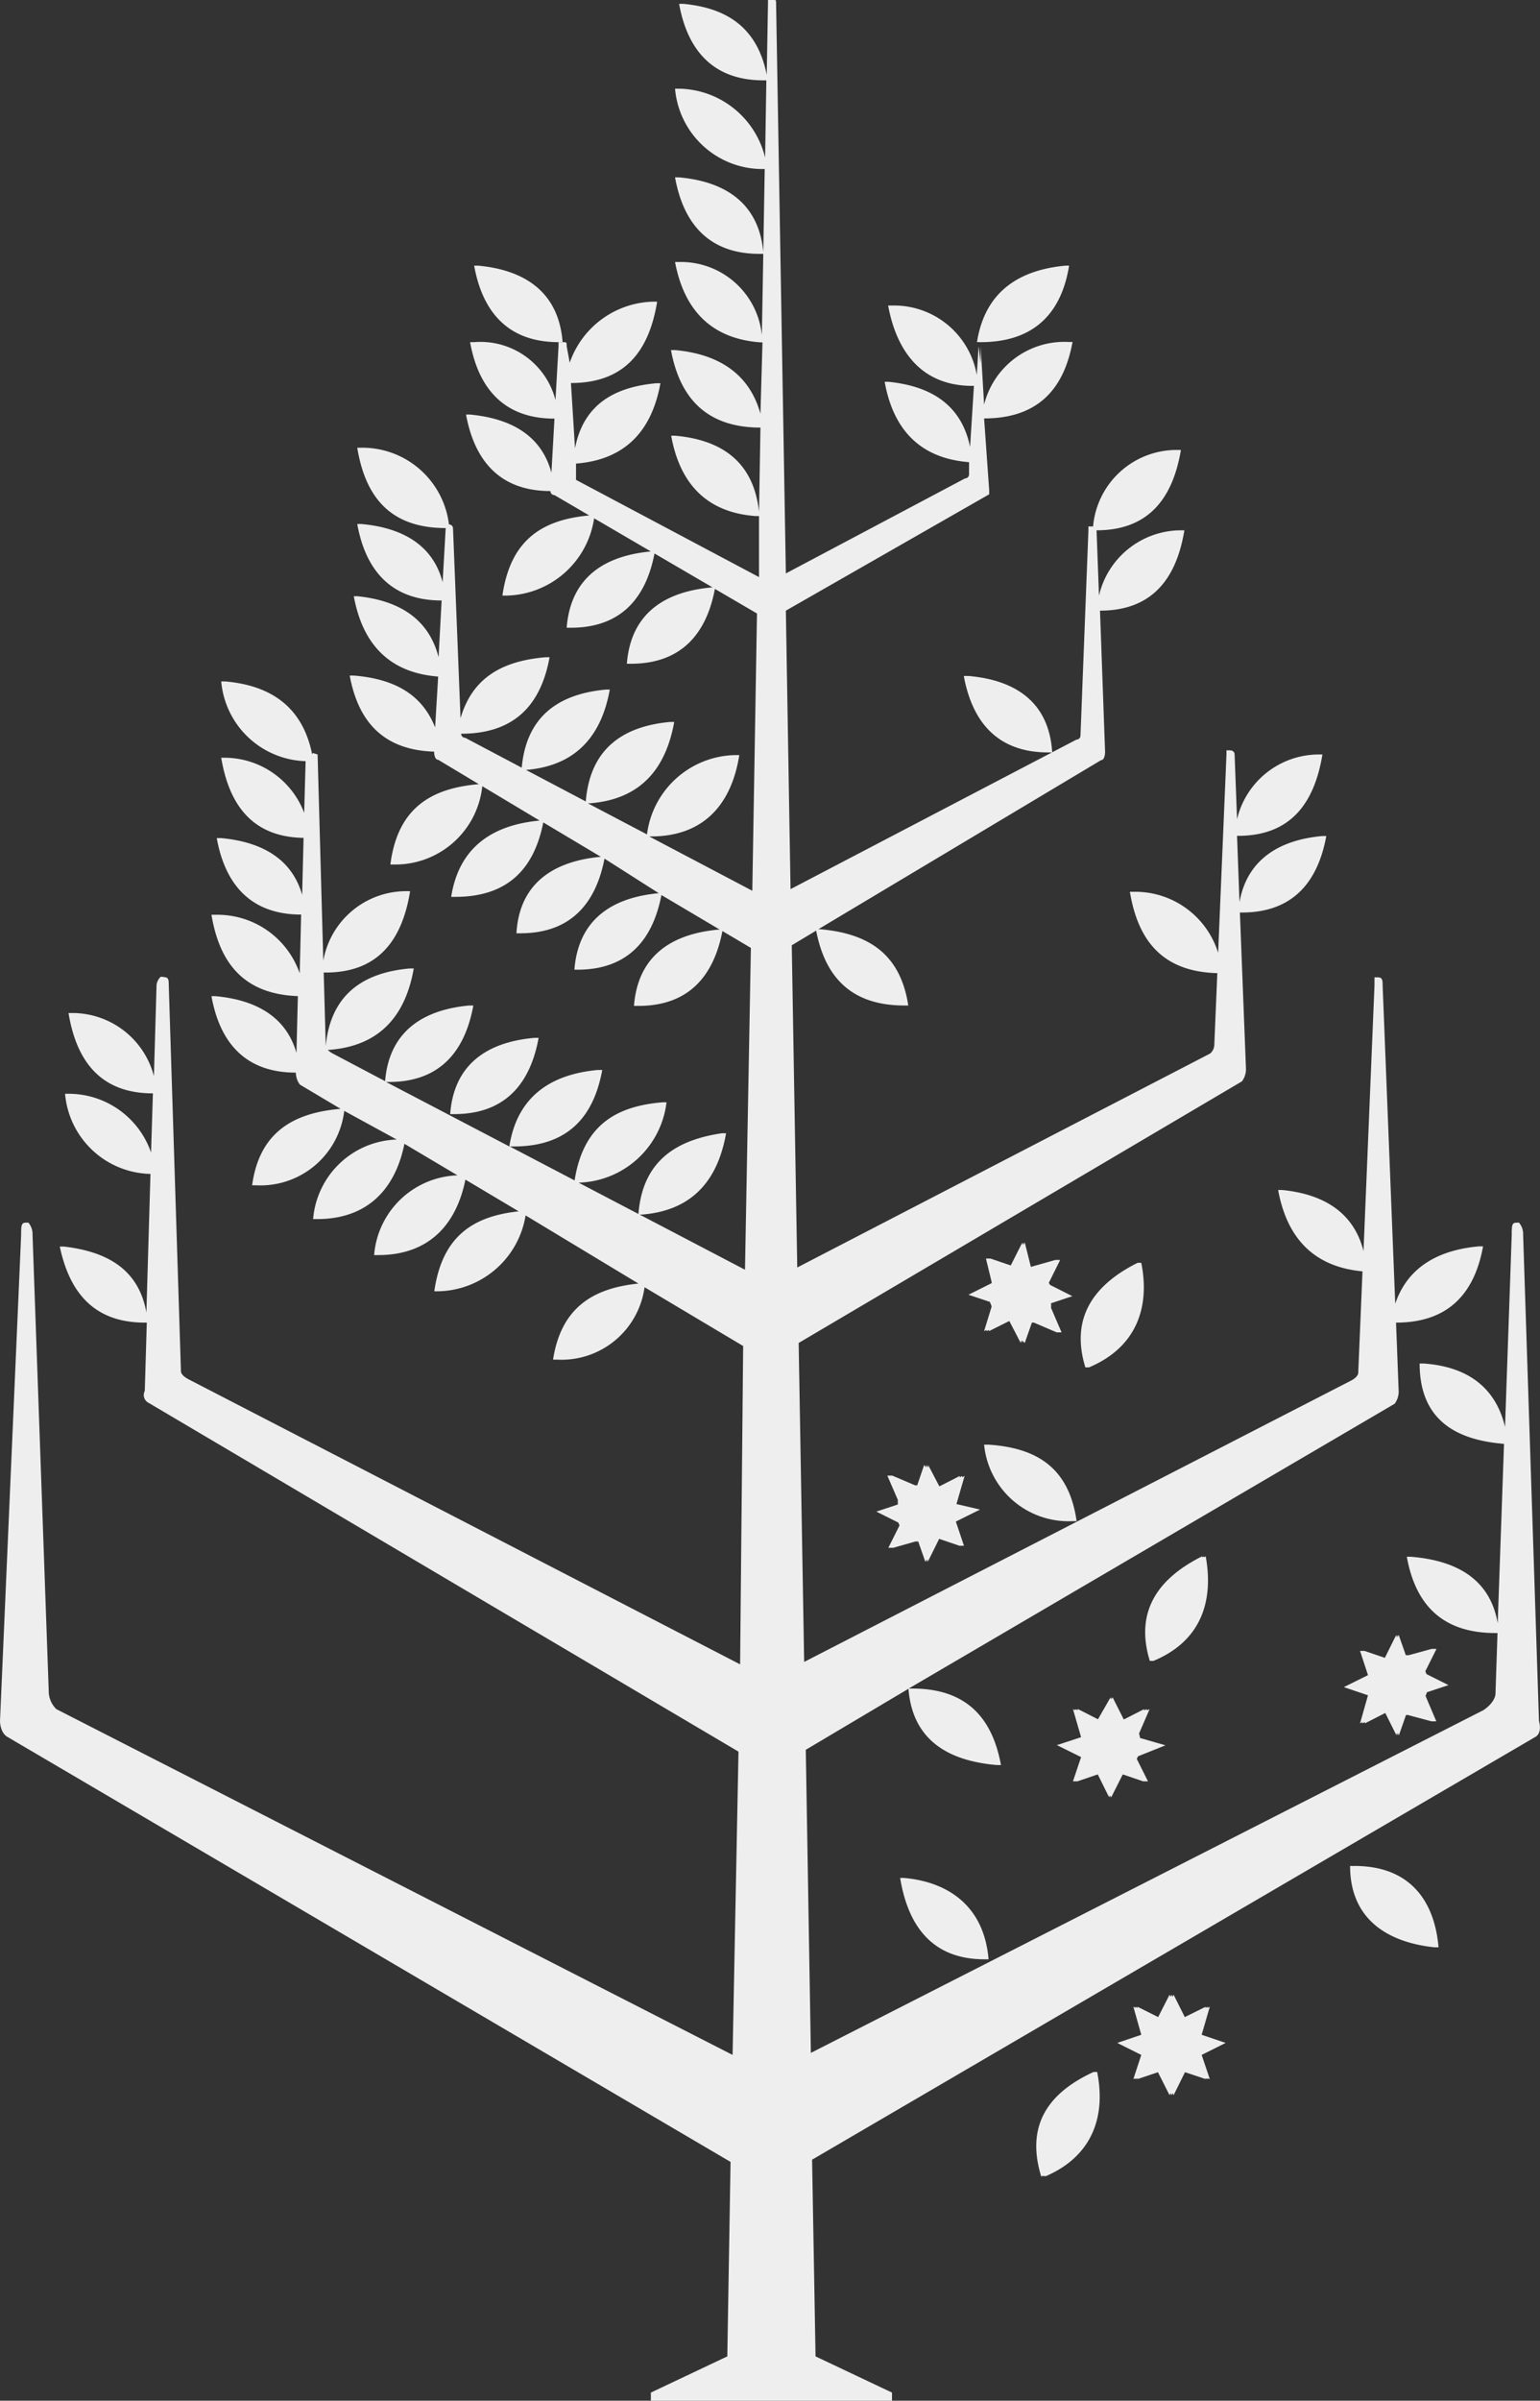 <svg id="Layer_1" data-name="Layer 1" xmlns="http://www.w3.org/2000/svg" viewBox="0 0 75.74 118.02"><rect x="0" y="0" width="75.74" height="118.02" fill="#333333" stroke="none"/><defs><style>.cls-1{fill:#eee;fill-rule:evenodd;}</style></defs><path class="cls-1" d="M69.88,82.35l-.14,0-.35-1-.06.12,0-.12-.06.12,0-.12-.56,1.13-1-.34v0l-.11,0v0l-.11,0,.39,1.19-1.19.59,1.19.4-.39,1.38.12-.06,0,.06.12-.06,0,.06,1-.51.55,1.1,0-.12.06.12,0-.12.06.12.35-1,.09,0L71,85.6l0,0,.12,0,0,0,.12,0-.53-1.25a1.34,1.34,0,0,0,.07-.18l1.06-.35-1.08-.54-.06-.14.55-1.1-.12,0,0,0-.12,0,0,0Z" transform="translate(-0.6 -0.98)"/><path class="cls-1" d="M22.74,55.75h.2c2.57,0,3.76-1.58,4.15-3.75h-.2C24.71,52.19,22.93,53.18,22.74,55.75Z" transform="translate(-0.6 -0.98)"/><path class="cls-1" d="M49.37,65.21,49,66.42l.12-.06,0,.06.12-.06,0,.06,1-.5h0L50.8,67l0-.12.06.12,0-.12L51,67,51.35,66l.1,0,1.12.48,0,0,.12,0,0,0,.12,0-.52-1.21a.87.87,0,0,0,0-.22l1.05-.35-1.09-.55a.86.86,0,0,0-.07-.1l.56-1.13-.12,0,0,0-.12,0,0,0-1.2.34L51,62.06l-.06.12,0-.12-.06.12,0-.12-.57,1.13-1-.34v0l-.11,0v0l-.11,0L49.37,64l0,.06-1.14.57,1.05.35A1.42,1.42,0,0,1,49.37,65.21Z" transform="translate(-0.6 -0.98)"/><path class="cls-1" d="M48.73,17.8h.1c2.77,0,4-1.58,4.35-3.76H53c-2.17.2-3.95,1.19-4.35,3.76a.34.34,0,0,1,.1,0Z" transform="translate(-0.6 -0.98)"/><path class="cls-1" d="M28.17,17.8h0a.33.33,0,0,1,.1,0c-.2-2.57-2-3.56-4.15-3.76h-.2c.39,2.17,1.58,3.76,4.15,3.76h.1Z" transform="translate(-0.6 -0.98)"/><path class="cls-1" d="M56.64,63.06l-.09,0a.09.09,0,0,0,0,0c-2,1-3.36,2.57-2.57,5.14l.09,0s0,0,0,0l.09,0s0,0,0,0c2.37-1,3-3,2.57-5.14l-.09,0A.07.07,0,0,1,56.64,63.06Z" transform="translate(-0.6 -0.98)"/><path class="cls-1" d="M48.23,34.21H48c.4,2.17,1.58,3.76,4.15,3.76h.2C52.19,35.39,50.41,34.4,48.23,34.21Z" transform="translate(-0.6 -0.98)"/><path class="cls-1" d="M75.51,61.68a.86.86,0,0,0-.2-.59.11.11,0,0,0-.08,0l0,0a.11.11,0,0,0-.08,0l0,0c-.2,0-.2.2-.2.59l-.33,9.45c-.41-1.74-1.62-2.95-4-3.12h-.2c0,2.77,1.78,3.76,4.15,3.95h0l-.31,8.82c-.38-2.2-2.06-3.09-4.27-3.27h-.2c.39,2.17,1.58,3.75,4.35,3.75h.11l-.1,3s0,.39-.59.79L40.48,101.9,40.23,87l5.05-3c.2,2.56,2,3.55,4.35,3.75h.2c-.4-2.18-1.58-3.76-4.35-3.76h-.19l23.9-14a1,1,0,0,0,.2-.59L69.26,66c2.72,0,3.89-1.6,4.28-3.75h-.2c-1.89.17-3.48.94-4.12,2.82L68.6,49.42c0-.2,0-.39-.2-.39v0a.17.17,0,0,0-.1,0v0a.17.17,0,0,0-.1,0v.39l-.54,13.06c-.51-2-2.1-2.81-4-3h-.2c.4,2.17,1.58,3.76,4.15,4v0h0l-.21,5s0,.2-.39.39L40.15,82.68,39.88,67l21.8-12.86a1,1,0,0,0,.2-.59l-.3-7.71h.1c2.57,0,3.75-1.58,4.15-3.76h-.2c-2,.18-3.68,1.07-4.07,3.25l-.12-3.26h.05c2.57,0,3.75-1.58,4.15-4l-.1,0v0l-.1,0v0a4.14,4.14,0,0,0-4,3.18l-.12-3.18a.2.2,0,0,0-.2-.2v0a.29.29,0,0,0-.1,0v0a.29.29,0,0,0-.1,0v.2l-.41,9.75a4.27,4.27,0,0,0-4.14-3h-.2c.39,2.36,1.57,3.93,4.3,4l-.15,3.56a.59.59,0,0,1-.2.39L39.81,63.29l-.27-15.84,1.2-.72c.41,2.13,1.59,3.68,4.33,3.68h.2c-.39-2.57-2-3.55-4.35-3.75h-.07l13.9-8.31c.2,0,.2-.4.2-.4L54.7,31h0c2.57,0,3.76-1.58,4.15-3.95l-.1,0v0l-.1,0v0a4.15,4.15,0,0,0-4,3.21l-.12-3.21h0c2.57,0,3.75-1.58,4.15-3.95l-.1,0v0l-.1,0v0a4.12,4.12,0,0,0-4.12,3.76h-.23v.2l-.39,10.08a.2.2,0,0,1-.2.2L39.48,44.69,39.25,31l10-5.72v-.2L49,21.55h0c2.77,0,3.95-1.58,4.35-3.76h-.2A4.07,4.07,0,0,0,49,20.87L48.83,18l0,.85L48.73,18l0,.85,0-.85-.09,1.41A4.13,4.13,0,0,0,44.48,16v0l-.1,0v0l-.1,0c.4,2.17,1.58,3.95,4.15,3.95h.07l-.19,3c-.45-2.19-2.08-3-4-3.2h-.2c.39,2.17,1.58,3.75,4.15,3.95v0h0l0,.6a.2.2,0,0,1-.2.2l-8.81,4.67-.48-28c0-.2,0-.2-.2-.2h-.2v.2l-.06,3.49c-.47-2.36-2-3.29-4.09-3.49H34c.39,2.17,1.58,3.76,4.15,3.76h.14l-.06,3.8A4.43,4.43,0,0,0,34,5.34v0l-.1,0v0l-.1,0a4.32,4.32,0,0,0,4.35,3.95h.06l-.07,4.08c-.23-2.5-2-3.48-4.14-3.67h-.2c.39,2.17,1.58,3.76,4.15,3.76h.19l-.07,4A4,4,0,0,0,34,13.86h-.2C34.2,16,35.39,17.62,38,17.81v0l.1,0v0h0L38,21.32c-.58-2.09-2.22-2.95-4.2-3.13h-.2C34,20.36,35.19,22,38,22h0l-.07,4.14c-.28-2.59-2-3.55-4.12-3.74h-.2c.39,2.17,1.58,3.76,4.15,3.95v0l.1,0v0h.07l0,3-9-4.78v-.2l0-.6h0v0c2.57-.2,3.76-1.78,4.15-3.95h-.2c-2,.18-3.58,1-4,3.2l-.2-3.21c2.68,0,3.85-1.61,4.24-4l-.1,0v0l-.1,0v0a4.46,4.46,0,0,0-4.1,3L28.47,18c0-.2,0-.2-.2-.2h-.2V18l-.15,2.65a3.81,3.81,0,0,0-4-2.85h-.2c.39,2.17,1.58,3.76,4.15,3.76h0l-.15,2.66c-.51-1.91-2.1-2.68-4-2.86h-.2c.4,2.17,1.58,3.76,4.15,3.76h0a.2.2,0,0,0,.2.2l1.71,1c-2.33.21-3.88,1.21-4.27,3.94l.1,0v0l.1,0v0a4.45,4.45,0,0,0,4.31-3.8l2.79,1.63c-2.17.2-3.94,1.19-4.14,3.75h.2c2.53,0,3.71-1.53,4.12-3.65l2.86,1.67h-.07c-2.18.2-3.95,1.19-4.15,3.75h.2c2.54,0,3.73-1.55,4.13-3.68l2.07,1.21L37.6,44.77,32.53,42.1h.08c2.77,0,4-1.78,4.35-4l-.1,0v0l-.1,0v0a4.46,4.46,0,0,0-4.34,3.9l-2.91-1.53h0v0l.1,0v0c2.57-.2,3.75-1.78,4.15-4h-.2c-2.16.2-3.93,1.18-4.15,3.91l-2.94-1.55c2.55-.21,3.73-1.78,4.12-3.95h-.2c-2.14.2-3.89,1.17-4.13,3.84l-2.78-1.47a.2.2,0,0,1-.2-.2h0c2.77,0,3.95-1.58,4.35-3.76h-.2c-2.12.18-3.6,1-4.18,3l-.37-9.33a.2.2,0,0,0-.2-.2v0h0a4.29,4.29,0,0,0-4.31-3.77h-.2c.39,2.37,1.58,3.95,4.35,3.95h0l-.15,2.66c-.5-1.91-2.1-2.69-4-2.86h-.2c.39,2.17,1.58,3.76,4.15,3.76h0l-.15,2.79c-.51-2-2.1-2.81-4-3H18c.4,2.17,1.58,3.75,4.15,3.95L22,36.74c-.66-1.67-2.06-2.39-4-2.55h-.2c.39,2.12,1.53,3.66,4.15,3.74h0s0,.4.2.4l2,1.2h0c-2.37.2-4,1.19-4.35,3.95H20a4.3,4.3,0,0,0,4.32-3.85l2.82,1.69h0c-2.17.2-3.95,1.19-4.35,3.75h.2c2.73,0,3.91-1.54,4.33-3.66l2.83,1.69h0c-2.17.2-4,1.18-4.15,3.76h.2c2.53,0,3.72-1.54,4.13-3.67L33,44.89H33c-2.17.2-3.95,1.19-4.15,3.76H29c2.54,0,3.72-1.54,4.13-3.67L36,46.68h-.07c-2.17.2-3.95,1.18-4.15,3.75H32c2.54,0,3.72-1.55,4.13-3.68l1.4.83L37.24,63.4l-5.18-2.71h0v0l.1,0v0c2.57-.2,3.76-1.78,4.15-4h-.2C34,57,32.21,57.94,32,60.66l-2.94-1.54a4.48,4.48,0,0,0,4.32-3.95h-.2c-2.33.19-3.9,1.17-4.32,3.84l-3.19-1.67h.2c2.77,0,3.95-1.58,4.35-3.76H30c-2.17.2-3.95,1.19-4.35,3.76l-6.06-3.17h.14c2.57,0,3.75-1.58,4.15-3.76h-.2c-2.16.2-3.93,1.18-4.14,3.72L17,52.79a1,1,0,0,1-.28-.2h.08v0c2.57-.2,3.76-1.78,4.15-4h-.2c-2.14.19-3.88,1.16-4.13,3.82l0-.06-.1-3.56h.1c2.57,0,3.76-1.58,4.15-4l-.1,0v0l-.1,0v0a4.14,4.14,0,0,0-4.07,3.42l-.28-10.14L16,38l-.05.05,0,0c-.5-2.46-2.2-3.39-4.27-3.57h-.2a4.3,4.3,0,0,0,4.15,3.92l-.07,2.54a4.2,4.2,0,0,0-3.88-2.71v0l-.1,0v0l-.1,0c.39,2.34,1.55,3.9,4.05,3.94l-.07,2.8c-.53-1.85-2.1-2.62-4-2.79h-.2c.39,2.17,1.58,3.76,4.15,3.76h0l-.07,2.89a4.28,4.28,0,0,0-4.08-2.88H11c.39,2.34,1.56,3.9,4.25,4l-.07,2.79c-.53-1.85-2.1-2.62-4-2.79H11c.39,2.18,1.58,3.76,4.15,3.76h0a1,1,0,0,0,.2.59l2,1.19h0c-2.37.2-4,1.19-4.35,3.76h.2a4.15,4.15,0,0,0,4.33-3.66L20.11,57A4.26,4.26,0,0,0,16,60.91h.2c2.47,0,3.84-1.47,4.29-3.7l2.61,1.55A4.26,4.26,0,0,0,19,62.68h.2c2.48,0,3.84-1.48,4.29-3.71l2.62,1.56c-2.26.24-3.77,1.24-4.15,3.93l.1,0v0l.1,0v0a4.44,4.44,0,0,0,4.29-3.73L32,64.08c-2.28.23-3.81,1.22-4.2,3.74H28a4.12,4.12,0,0,0,4.3-3.56l4.85,2.89L37,82.8,9.9,68.8c-.4-.2-.4-.39-.4-.39l-.6-19c0-.2,0-.39-.2-.39l0,0L8.6,49l0,0L8.5,49a.7.7,0,0,0-.2.39l-.13,4.49a4.15,4.15,0,0,0-4-3.1v0l-.1,0v0l-.1,0c.39,2.37,1.58,3.95,4.15,3.95h0l-.09,2.91A4.29,4.29,0,0,0,4,54.75h-.2A4.31,4.31,0,0,0,8,58.69l-.2,6.81c-.39-2.17-2-3-4.06-3.24h-.2C4,64.43,5.15,66,7.72,66h.1l-.1,3.36a.43.43,0,0,0,.2.59l29,17.14L36.63,102,3.37,85A1.24,1.24,0,0,1,3,84.21l-.8-22.53a.86.86,0,0,0-.2-.59.11.11,0,0,0-.08,0l0,0a.11.11,0,0,0-.08,0l0,0c-.2,0-.2.2-.2.59L.6,85.59s0,.59.39.79l35.54,20.88-.16,9.56-3.76,1.78v.4H44.47v-.4l-3.76-1.78-.17-9.67L76.09,86.38c.39-.2.2-.79.2-.79ZM61.58,45.86ZM32.63,28.09h0ZM16.51,48.82ZM7.81,66Z" transform="translate(-0.6 -0.98)"/><path class="cls-1" d="M47.64,74.92l.4-1.38-.12.06,0-.06-.12.06,0-.06-1,.51h0L46.25,73l0,.12L46.15,73l0,.12L46.05,73l-.34,1-.1,0-1.13-.48,0,0-.12,0,0,0-.12,0,.52,1.2a1.74,1.74,0,0,0,0,.22l-1.06.35,1.08.54.06.14-.55,1.1.12,0,0,0,.12,0,0,0,1.09-.31.14,0,.35,1,.06-.12,0,.12.06-.12,0,.12.56-1.13,1,.34v0l.11,0v0l.11,0-.4-1.19,1.19-.59Z" transform="translate(-0.6 -0.98)"/><path class="cls-1" d="M57.92,86.78l-1.25-.36a1.74,1.74,0,0,0-.05-.22l.52-1.2-.13.06L57,85l-.13.06,0-.06-1,.51h0l-.55-1.09-.05.1,0-.1-.05.1,0-.1L54.6,85.5a0,0,0,0,0,0,0l-1-.51,0,.06L53.47,85l0,.06L53.37,85l.4,1.38-1.19.39,1.19.59-.4,1.19.11,0v0l.11,0v0l1-.34.56,1.13,0-.1.05.1,0-.1.05.1.57-1.13,1,.34,0,0,.12,0,0,0,.12,0-.55-1.1.06-.13Z" transform="translate(-0.6 -0.98)"/><polygon class="cls-1" points="59.1 100.03 59.5 98.65 59.38 98.71 59.4 98.65 59.28 98.71 59.3 98.65 58.27 99.16 57.72 98.06 57.67 98.16 57.62 98.06 57.57 98.16 57.52 98.06 56.96 99.16 55.94 98.65 55.95 98.71 55.84 98.65 55.85 98.71 55.74 98.65 56.13 100.03 54.95 100.43 56.13 101.02 55.74 102.21 55.85 102.17 55.84 102.21 55.95 102.17 55.94 102.21 56.95 101.87 57.52 103 57.57 102.9 57.62 103 57.67 102.9 57.72 103 58.28 101.87 59.3 102.21 59.28 102.17 59.4 102.21 59.38 102.17 59.5 102.21 59.1 101.02 60.28 100.43 59.1 100.03"/><path class="cls-1" d="M54.47,102.84a.09.09,0,0,0,0,0l-.09,0a.09.09,0,0,0,0,0c-2.17,1-3.36,2.57-2.57,5.14l.09-.05s0,0,0,.05l.09-.05s0,0,0,.05c2.37-1,3-3,2.57-5.14Z" transform="translate(-0.6 -0.98)"/><path class="cls-1" d="M67.21,92.71h0a.33.33,0,0,1-.1,0H67c0,2.57,1.78,3.75,4.15,4h.2C71.16,94.49,70,92.71,67.21,92.71Z" transform="translate(-0.6 -0.98)"/><path class="cls-1" d="M49.23,72H49a4.17,4.17,0,0,0,4.35,3.76h.2C53.18,73.14,51.6,72.16,49.23,72Z" transform="translate(-0.6 -0.98)"/><path class="cls-1" d="M59.9,77.49l-.09.05a.09.09,0,0,0,0-.05l-.09.05a.09.09,0,0,0,0-.05c-2,1-3.36,2.57-2.57,5.14l.09,0a.09.09,0,0,0,0,0l.09,0s0,0,0,0C59.7,81.64,60.29,79.67,59.9,77.49Z" transform="translate(-0.6 -0.98)"/><path class="cls-1" d="M45.07,93.3v0l-.1,0v0l-.1,0c.39,2.37,1.58,4,4.15,4h.2C49,94.69,47.25,93.5,45.07,93.3Z" transform="translate(-0.6 -0.98)"/></svg>